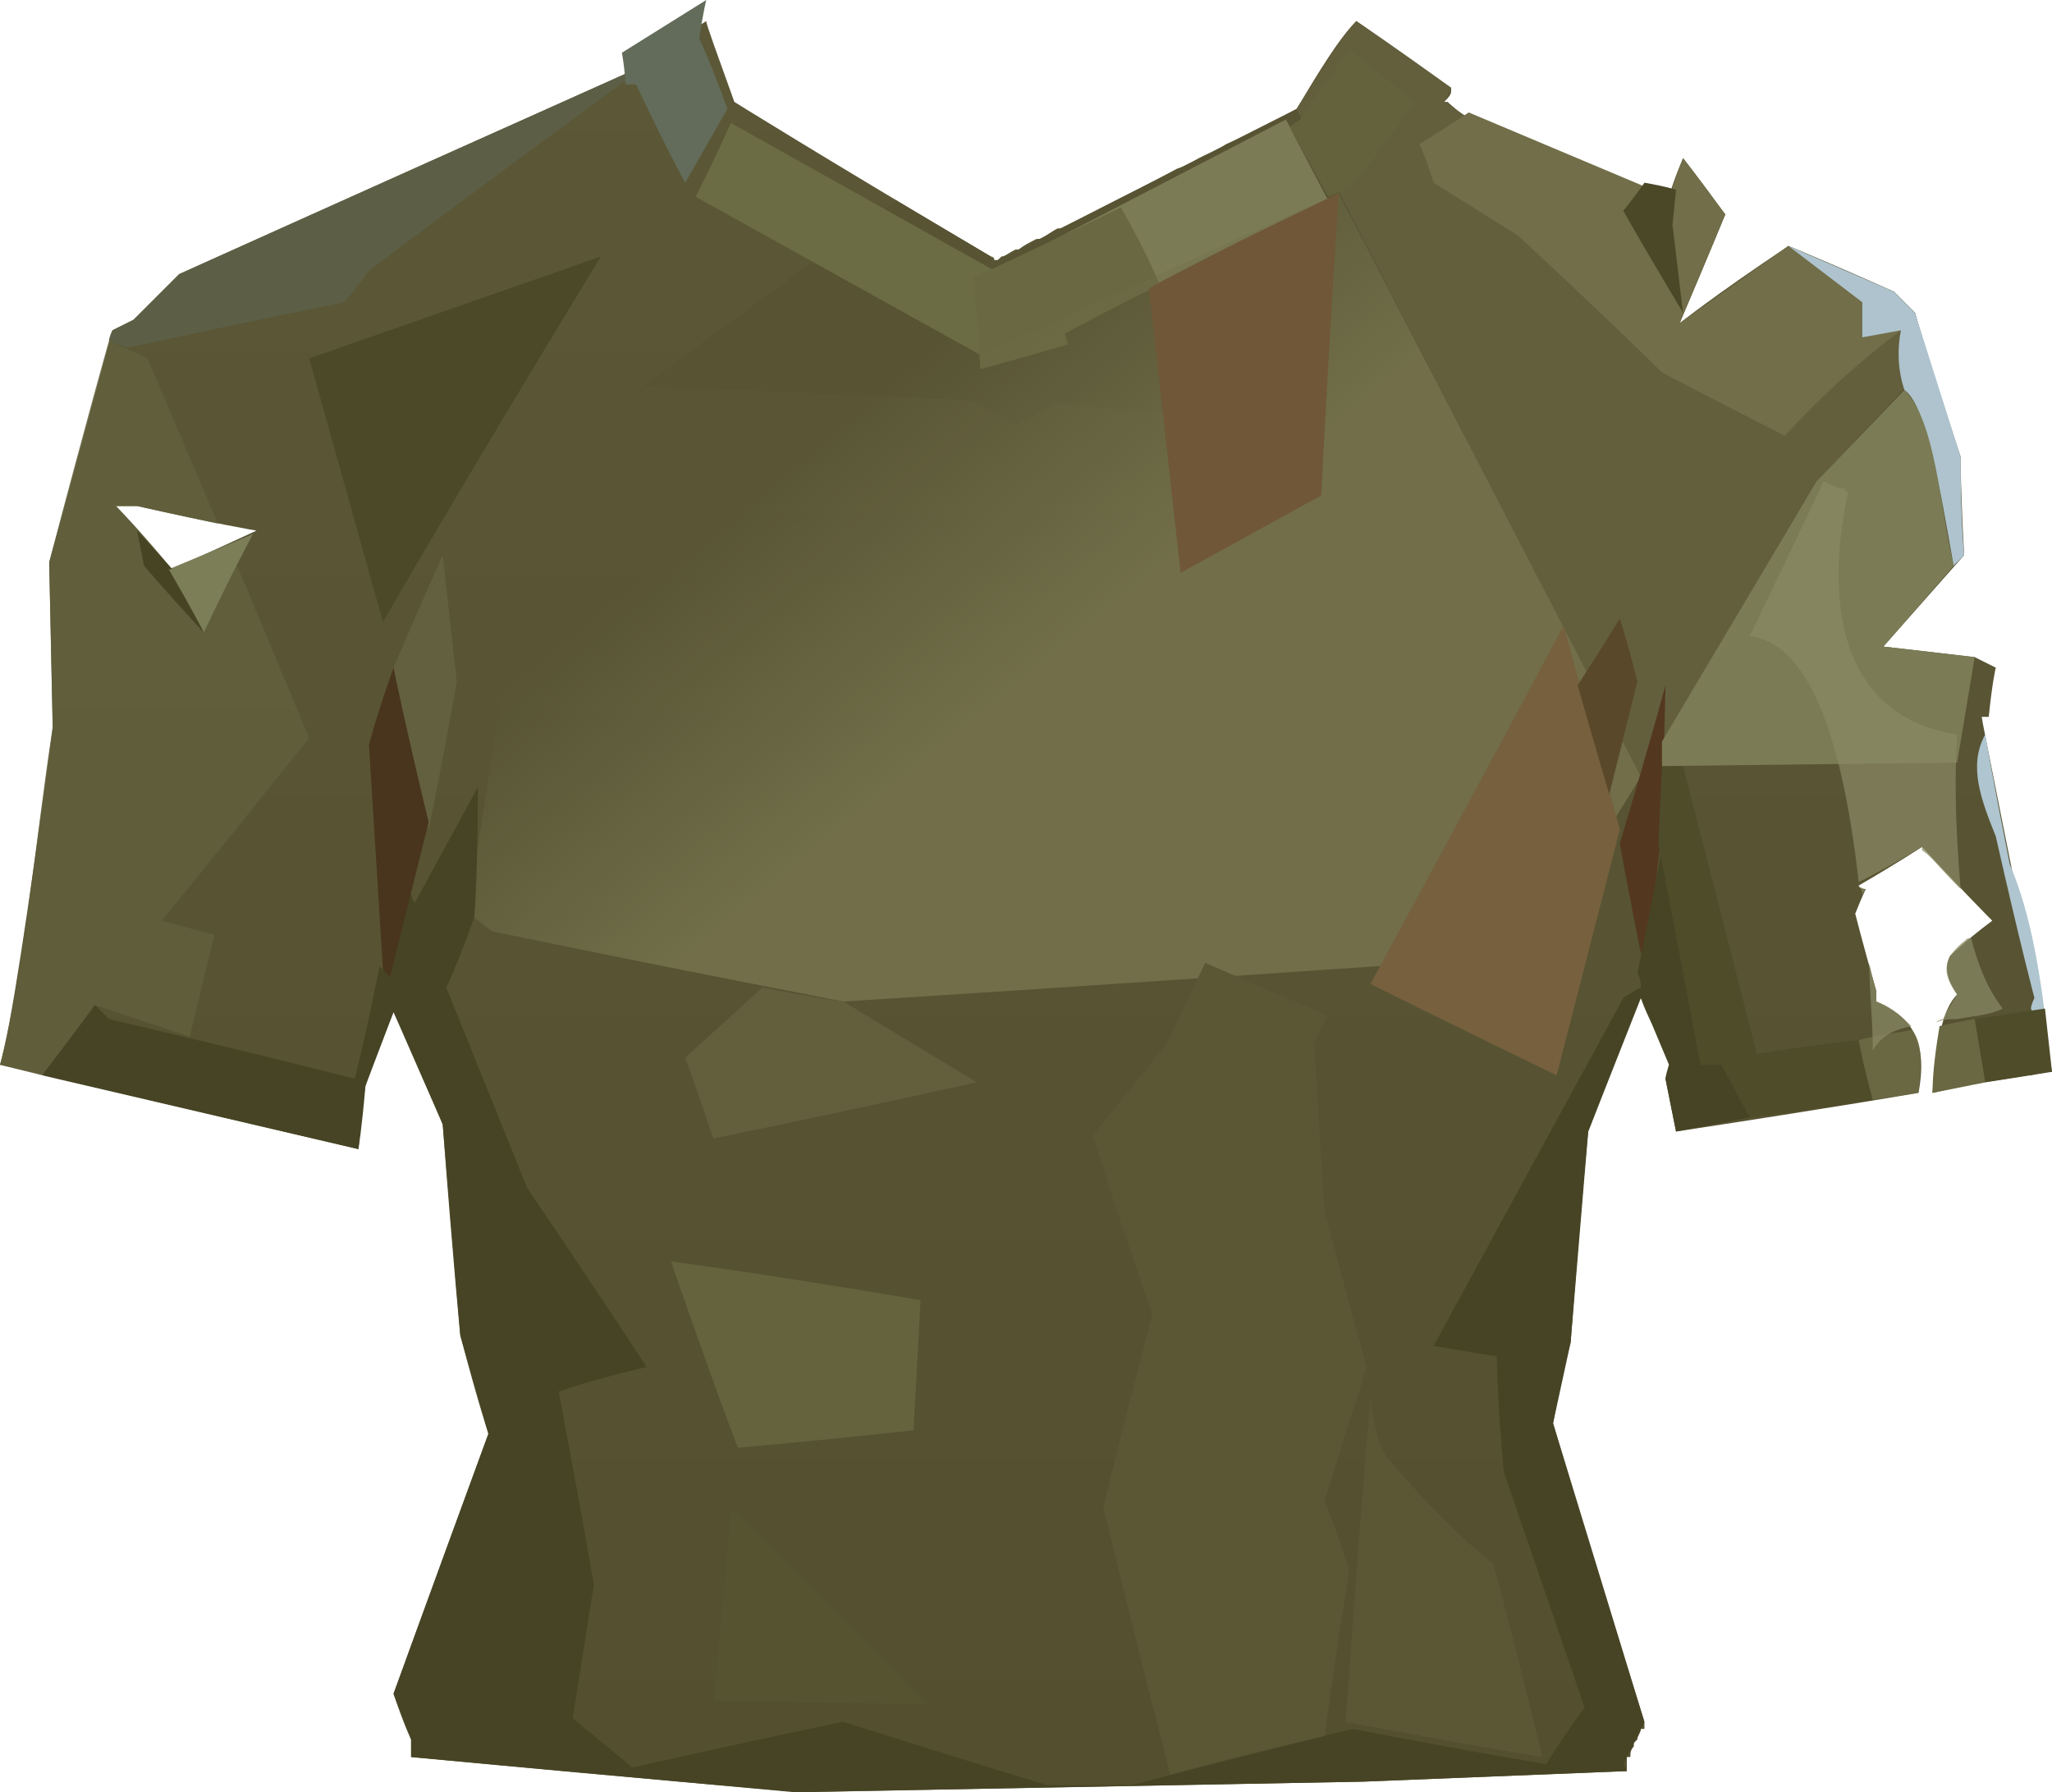 <?xml version="1.0" encoding="UTF-8" standalone="no"?>
<svg
   width="584"
   height="510"
   viewBox="0 0 584 510"
   version="1.1"
   id="svg52"
   sodipodi:docname="cb-layer-0946.svg"
   xmlns:inkscape="http://www.inkscape.org/namespaces/inkscape"
   xmlns:sodipodi="http://sodipodi.sourceforge.net/DTD/sodipodi-0.dtd"
   xmlns="http://www.w3.org/2000/svg"
   xmlns:svg="http://www.w3.org/2000/svg">
  <sodipodi:namedview
     id="namedview54"
     pagecolor="#ffffff"
     bordercolor="#666666"
     borderopacity="1.0"
     inkscape:pageshadow="2"
     inkscape:pageopacity="0.0"
     inkscape:pagecheckerboard="0" />
  <defs
     id="defs12">
    <linearGradient
       x1="271.264"
       y1="6.459"
       x2="271.264"
       y2="548.986"
       id="id-79544"
       gradientTransform="scale(1.076,0.929)"
       gradientUnits="userSpaceOnUse">
      <stop
         stop-color="#5C5837"
         offset="0%"
         id="stop2" />
      <stop
         stop-color="#534F2F"
         offset="100%"
         id="stop4" />
    </linearGradient>
    <linearGradient
       x1="179.659"
       y1="166.058"
       x2="248.95"
       y2="224.262"
       id="id-79545"
       gradientTransform="scale(1.205,0.83)"
       gradientUnits="userSpaceOnUse">
      <stop
         stop-color="#716E49"
         offset="0%"
         stop-opacity="0"
         id="stop7" />
      <stop
         stop-color="#716E49"
         offset="100%"
         id="stop9" />
    </linearGradient>
  </defs>
  <g
     id="id-79546">
    <path
       d="m 201,6 c 0,0 0,0 0,0 v 0 c 0,0 0,0 0,0 v 0 c 0,1 3,9 8,23 0,0 24,15 73,44 0,0 1,0 1,1 0,0 0,0 0,0 v 0 c 0,0 1,0 1,0 l 1,-1 c 1,0 2,-1 4,-2 h 1 c 1,-1 3,-2 5,-3 h 1 c 2,-1 3,-2 5,-3 h 2 c 8,-5 19,-10 32,-17 l 3,-1 c 3,-2 5,-3 8,-4 l 3,-2 c 7,-3 13,-6 20,-10 6,-10 12,-20 17,-25 0,0 9,6 27,19 0,0 0,1 0,1 v 0 c 0,1 -1,2 -2,3 v 0 0 0 h 1 c 0,0 2,2 5,4 0,0 19,8 58,23 0,0 1,-4 4,-11 0,0 4,5 12,16 0,0 -4,10 -13,31 0,0 10,-8 31,-22 0,0 10,4 30,13 0,0 2,2 6,6 0,0 4,14 13,41 v 0 1 c 0,0 0,9 1,27 0,0 -8,9 -23,26 0,0 9,1 26,3 0,0 2,1 6,3 0,0 -1,4 -2,14 0,0 -1,0 -2,0 v 0 0 c 0,1 7,35 20,101 0,0 0,0 0,0 v 0 c -1,0 -3,0 -6,1 h -1 c -5,1 -15,2 -27,5 1,-15 3,-24 7,-28 -4,-6 -3,-9 -2,-11 0,0 4,-4 12,-10 v 0 0 c 0,0 0,0 0,0 v 0 c -1,-1 -8,-8 -20,-21 0,0 -6,4 -18,11 0,0 0,1 2,1 0,0 -1,2 -3,7 v 0 0 c 0,0 2,8 6,22 0,0 0,1 0,3 9,4 15,10 12,26 0,0 -23,4 -69,11 0,0 -1,-5 -3,-15 0,0 0,-1 1,-4 0,0 0,0 0,0 v 0 c 0,-1 -2,-4 -4,-11 l -1,-1 c -1,-2 -2,-4 -3,-7 v -1 c 0,0 -5,13 -15,39 0,0 -2,20 -5,60 0,0 -2,7 -5,23 0,0 8,28 26,85 0,0 0,1 0,2 h -1 c 0,1 -1,2 -1,3 l -1,1 c 0,0 0,0 0,0 v 1 c -1,1 -1,2 -1,3 h -1 c 0,1 0,1 0,1 0,0 0,1 0,3 0,0 -25,1 -75,3 0,0 -53,1 -160,3 0,0 -37,-3 -111,-10 v 0 0 c 0,0 0,-2 0,-5 0,0 -2,-4 -5,-13 0,0 9,-25 27,-74 v 0 0 c 0,0 -3,-9 -8,-28 0,0 -2,-20 -5,-60 0,0 -4,-11 -14,-32 0,0 -3,7 -8,21 0,0 -1,6 -2,18 0,0 -34,-8 -102,-24 3,-10 8,-43 15,-96 v 0 l -1,-47 c 0,0 6,-22 18,-66 0,0 2,-1 6,-3 v 0 0 c 0,0 0,0 0,0 v 0 c 0,0 5,-5 13,-13 0,0 42,-19 127,-57 0,0 7,-5 23,-15 z M 39,144 c 0,0 -1,0 -1,0 h -1 c -1,0 -2,0 -4,0 0,0 6,6 16,18 v 0 l 24,-11 c 0,0 -12,-2 -34,-7 z"
       fill="url(#id-79544)"
       id="id-79547"
       style="fill:url(#id-79544)" />
    <path
       d="M 54,295 27,286 12,306 0,303 c 7,-27 10,-64 15,-96 l -1,-47 c 11,-42 17,-63 17,-63 7,3 11,5 11,5 l 20,47 -23,-5 h -6 l 16,18 16,-7 c 15,36 23,55 23,55 -28,35 -42,52 -42,52 l 15,4 z"
       fill="#63603d"
       opacity="0.803"
       id="id-79548" />
    <path
       d="m 417,124 c -47,-6 -70,-9 -70,-9 0,3 0,4 0,4 -31,-3 -47,-4 -47,-4 -7,4 -11,6 -11,6 -8,-5 -12,-7 -12,-7 -62,-3 -94,-4 -94,-4 l 72,-53 27,16 v 2 l 87,-44 c 32,62 48,93 48,93 z"
       fill="#575333"
       id="id-79549" />
    <path
       d="m 195,52 c 8,-14 12,-21 12,-21 -5,-14 -8,-20 -8,-20 1,-7 2,-11 2,-11 -16,10 -24,15 -24,15 1,6 1,9 1,9 h 3 c 9,19 14,28 14,28 z"
       fill="#636c5a"
       id="id-79550" />
    <path
       d="m 467,221 51,-85 31,-33 -4,-14 -6,-6 -30,-13 -31,22 13,-31 -16,-5 -58,-23 -6,-4 2,-4 -27,-19 c -6,7 -11,16 -17,25 65,127 98,190 98,190 z"
       fill="#635f3d"
       id="id-79551" />
    <path
       d="M 378,57 C 370,42 366,34 366,34 312,62 285,76 285,76 l 14,21 c 35,-19 62,-33 79,-40 z"
       fill="#7b7b56"
       id="id-79552" />
    <path
       d="m 198,56 c 7,-14 10,-21 10,-21 50,28 75,42 75,42 l -4,24 C 225,71 198,56 198,56 Z"
       fill="#6b6c44"
       id="id-79553" />
    <path
       d="m 279,105 c -1,-17 -2,-26 -2,-26 28,-13 42,-20 42,-20 8,14 11,22 11,22 -18,9 -27,14 -27,14 l 1,3 c -17,5 -25,7 -25,7 z"
       fill="#696842"
       id="id-79554" />
    <path
       d="m 378,56 c 5,-2 7,-3 7,-3 12,-16 18,-24 18,-24 -13,-10 -19,-15 -19,-15 -9,13 -14,20 -14,20 l -3,2 c 7,13 11,20 11,20 z"
       fill="#64613d"
       id="id-79555" />
    <path
       d="m 418,32 c -9,6 -14,9 -14,9 3,7 4,11 4,11 16,10 24,15 24,15 28,26 41,39 41,39 23,12 35,18 35,18 10,-11 21,-21 33,-30 -7,1 -11,2 -11,2 V 85 C 523,80 518,75 509,70 L 478,92 491,61 479,45 475,56 C 437,40 418,32 418,32 Z"
       fill="#716e49"
       id="id-79556" />
    <path
       d="M 479,89 C 467,69 462,60 462,60 c 4,-5 6,-8 6,-8 6,1 9,2 9,2 l -1,10 c 2,17 3,25 3,25 z"
       fill="#4a4827"
       id="id-79557" />
    <path
       d="m 435,272 c -130,9 -195,13 -195,13 -67,-13 -100,-20 -100,-20 -5,-4 -7,-5 -7,-5 10,-64 15,-96 15,-96 l 105,-77 26,14 102,-46 86,166 c -21,34 -32,51 -32,51 z"
       fill="url(#id-79545)"
       id="id-79558"
       style="fill:url(#id-79545)" />
    <path
       d="m 336,163 40,-22 c 3,-57 5,-86 5,-86 -21,10 -37,18 -54,27 6,54 9,81 9,81 z"
       fill="#705737"
       id="id-79559" />
    <path
       d="m 443,306 c -35,-17 -53,-26 -53,-26 37,-68 55,-102 55,-102 l 16,58 c -12,47 -18,70 -18,70 z"
       fill="#76603e"
       id="id-79560" />
    <path
       d="m 461,176 c -8,13 -12,19 -12,19 6,21 9,31 9,31 l 8,-32 c -3,-12 -5,-18 -5,-18 z"
       fill="#59482a"
       id="id-79561" />
    <path
       d="m 468,276 c -5,-24 -7,-36 -7,-36 9,-30 13,-45 13,-45 l -1,41 c -3,27 -5,40 -5,40 z"
       fill="#53381f"
       id="id-79562" />
    <path
       d="m 184,389 c -17,4 -25,7 -25,7 7,37 10,55 10,55 -4,25 -6,38 -6,38 11,9 17,14 17,14 40,-9 60,-13 60,-13 38,12 58,18 58,18 16,0 24,0 24,0 42,-11 63,-16 63,-16 36,7 55,10 55,10 7,-11 11,-16 11,-16 -15,-44 -23,-67 -23,-67 -2,-22 -2,-33 -2,-33 -12,-2 -18,-3 -18,-3 36,-66 54,-99 54,-99 3,-2 5,-3 5,-3 0,-3 -1,-4 -1,-4 5,-24 7,-36 7,-36 7,41 11,62 11,62 4,0 6,0 6,0 l 8,15 -21,4 c -2,-10 -3,-15 -3,-15 l 1,-4 -8,-19 -15,38 -5,60 -5,23 26,85 -6,12 1,2 -75,3 -162,3 -109,-10 v -5 l -5,-13 27,-74 -8,-28 -5,-60 -14,-32 -8,21 c -1,12 -2,18 -2,18 -60,-14 -90,-21 -90,-21 10,-13 15,-20 15,-20 3,3 4,4 4,4 47,11 70,17 70,17 5,-21 7,-32 7,-32 2,2 3,3 3,3 3,-17 5,-26 5,-26 1,3 2,5 2,5 12,-22 18,-33 18,-33 0,25 -1,37 -1,37 -5,14 -8,20 -8,20 l 23,57 c 23,34 34,51 34,51 z"
       fill="#464424"
       id="id-79563" />
    <path
       d="m 533,313 c -3,-11 -4,-17 -4,-17 -19,2 -29,4 -29,4 -14,-55 -21,-82 -21,-82 h -6 l -1,22 12,63 h 6 l 8,15 c 24,-3 35,-5 35,-5 z"
       fill="#4f4c2a"
       id="id-79564" />
    <path
       d="m 378,289 c -3,5 -4,8 -4,8 2,32 3,48 3,48 8,30 12,44 12,44 -8,25 -12,38 -12,38 5,13 7,20 7,20 -5,31 -7,47 -7,47 -30,7 -44,11 -44,11 -13,-51 -19,-76 -19,-76 9,-37 14,-55 14,-55 -12,-34 -17,-51 -17,-51 14,-17 21,-26 21,-26 l 11,-23 c 23,10 35,15 35,15 z"
       fill="#5b5735"
       id="id-79565" />
    <path
       d="m 203,324 c -5,-15 -8,-23 -8,-23 l 22,-20 c 15,3 23,4 23,4 l 38,23 c -50,11 -75,16 -75,16 z"
       fill="#635e3c"
       id="id-79566" />
    <path
       d="m 191,359 c 12,35 19,53 19,53 33,-3 50,-5 50,-5 l 2,-37 c -47,-8 -71,-11 -71,-11 z"
       fill="#64633e"
       id="id-79567" />
    <path
       d="m 208,429 c -3,37 -5,55 -5,55 l 61,1 c -37,-37 -56,-56 -56,-56 z"
       fill="#565331"
       id="id-79568" />
    <path
       d="m 390,397 c -5,62 -7,93 -7,93 37,7 56,10 56,10 -9,-37 -14,-55 -14,-55 -9,-7 -19,-17 -30,-30 -4,-5 -5,-18 -5,-18 z"
       fill="#5b5735"
       id="id-79569" />
    <path
       d="m 58,180 c 9,-19 14,-28 14,-28 l -24,10 c 7,12 10,18 10,18 z"
       fill="#7c7e58"
       id="id-79570" />
    <path
       d="M 58,180 C 46,167 41,161 41,161 l -2,-10 10,11 h -1 c 7,12 10,18 10,18 z"
       fill="#474424"
       id="id-79571" />
    <path
       d="M 109,177 C 95,127 88,102 88,102 l 83,-29 c -42,69 -62,104 -62,104 z"
       fill="#4b4927"
       id="id-79572" />
    <path
       d="m 122,236 c -7,-31 -10,-46 -10,-46 9,-21 14,-32 14,-32 l 4,36 c -5,28 -8,42 -8,42 z"
       fill="#63603f"
       id="id-79573" />
    <path
       d="m 112,190 c -5,14 -7,22 -7,22 l 4,64 c 1,1 2,2 2,2 l 11,-44 c -7,-29 -10,-44 -10,-44 z"
       fill="#49351d"
       id="id-79574" />
    <path
       d="m 31,97 c 3,1 5,2 5,2 42,-9 62,-13 62,-13 5,-6 7,-9 7,-9 48,-36 73,-54 73,-54 V 21 L 51,78 38,91 32,94 c -1,2 -1,3 -1,3 z"
       fill="#5c5f46"
       id="id-79575" />
    <path
       d="m 559,158 c -2,2 -3,3 -3,3 -4,-23 -8,-46 -14,-50 -2,-6 -2,-12 -1,-17 l -11,2 V 86 l -21,-16 30,13 6,6 13,41 c 0,19 1,28 1,28 z"
       fill="#aec3cd"
       id="id-79576" />
    <path
       d="m 565,209 c -5,9 -1,19 3,29 7,31 11,46 11,46 -1,2 -1,3 -1,3 3,7 5,11 5,11 -2,-20 -5,-38 -11,-52 -5,-25 -7,-37 -7,-37 z"
       fill="#afc5cf"
       id="id-79577" />
    <path
       d="m 533,313 c -3,-11 -4,-17 -4,-17 7,-2 12,-2 15,-3 3,3 3,9 2,18 z"
       fill="#777850"
       opacity="0.573"
       id="id-79578" />
    <path
       d="m 565,308 c 13,-2 19,-3 19,-3 l -2,-18 -20,3 z"
       fill="#4f4c2a"
       id="id-79579" />
    <path
       d="m 473,218 84,-1 5,-30 -26,-3 20,-23 c -4,-17 -5,-41 -14,-50 l -25,26 -44,74 c 0,5 0,7 0,7 z"
       fill="#7b7c56"
       id="id-79580" />
    <path
       d="m 534,282 v 0 0 3 0 c 3,1 6,3 10,7 -5,1 -9,3 -11,7 0,-9 -1,-17 -1,-25 1,5 2,8 2,8 z m 36,5 c -4,2 -8,2 -13,3 h -1 c -1,0 -3,0 -5,1 1,-1 2,-1 2,-1 1,-2 2,-4 4,-7 -6,-8 -2,-12 3,-16 h 1 c 0,0 0,0 0,0 2,8 5,15 9,20 z m -39,-34 c -1,1 -1,2 -1,2 0,-1 0,-2 -1,-3 1,1 2,1 2,1 z M 519,137 c 2,1 4,2 5,2 v 0 c 0,0 0,0 1,0 v 0 c 0,1 1,1 1,1 -7,32 -2,64 31,69 -1,17 0,32 1,44 v 0 c -6,-6 -9,-10 -11,-11 v 0 c 0,0 0,0 0,0 v -1 0 c -10,6 -16,9 -18,10 -5,-44 -15,-68 -31,-70 14,-29 21,-44 21,-44 z"
       fill="#8a8a64"
       opacity="0.719"
       id="path48" />
    <path
       d="m 552,292 c -1,6 -2,13 -2,19 l 15,-3 -3,-18 c -6,1 -10,2 -10,2 z"
       fill="#696843"
       id="id-79582" />
  </g>
</svg>

